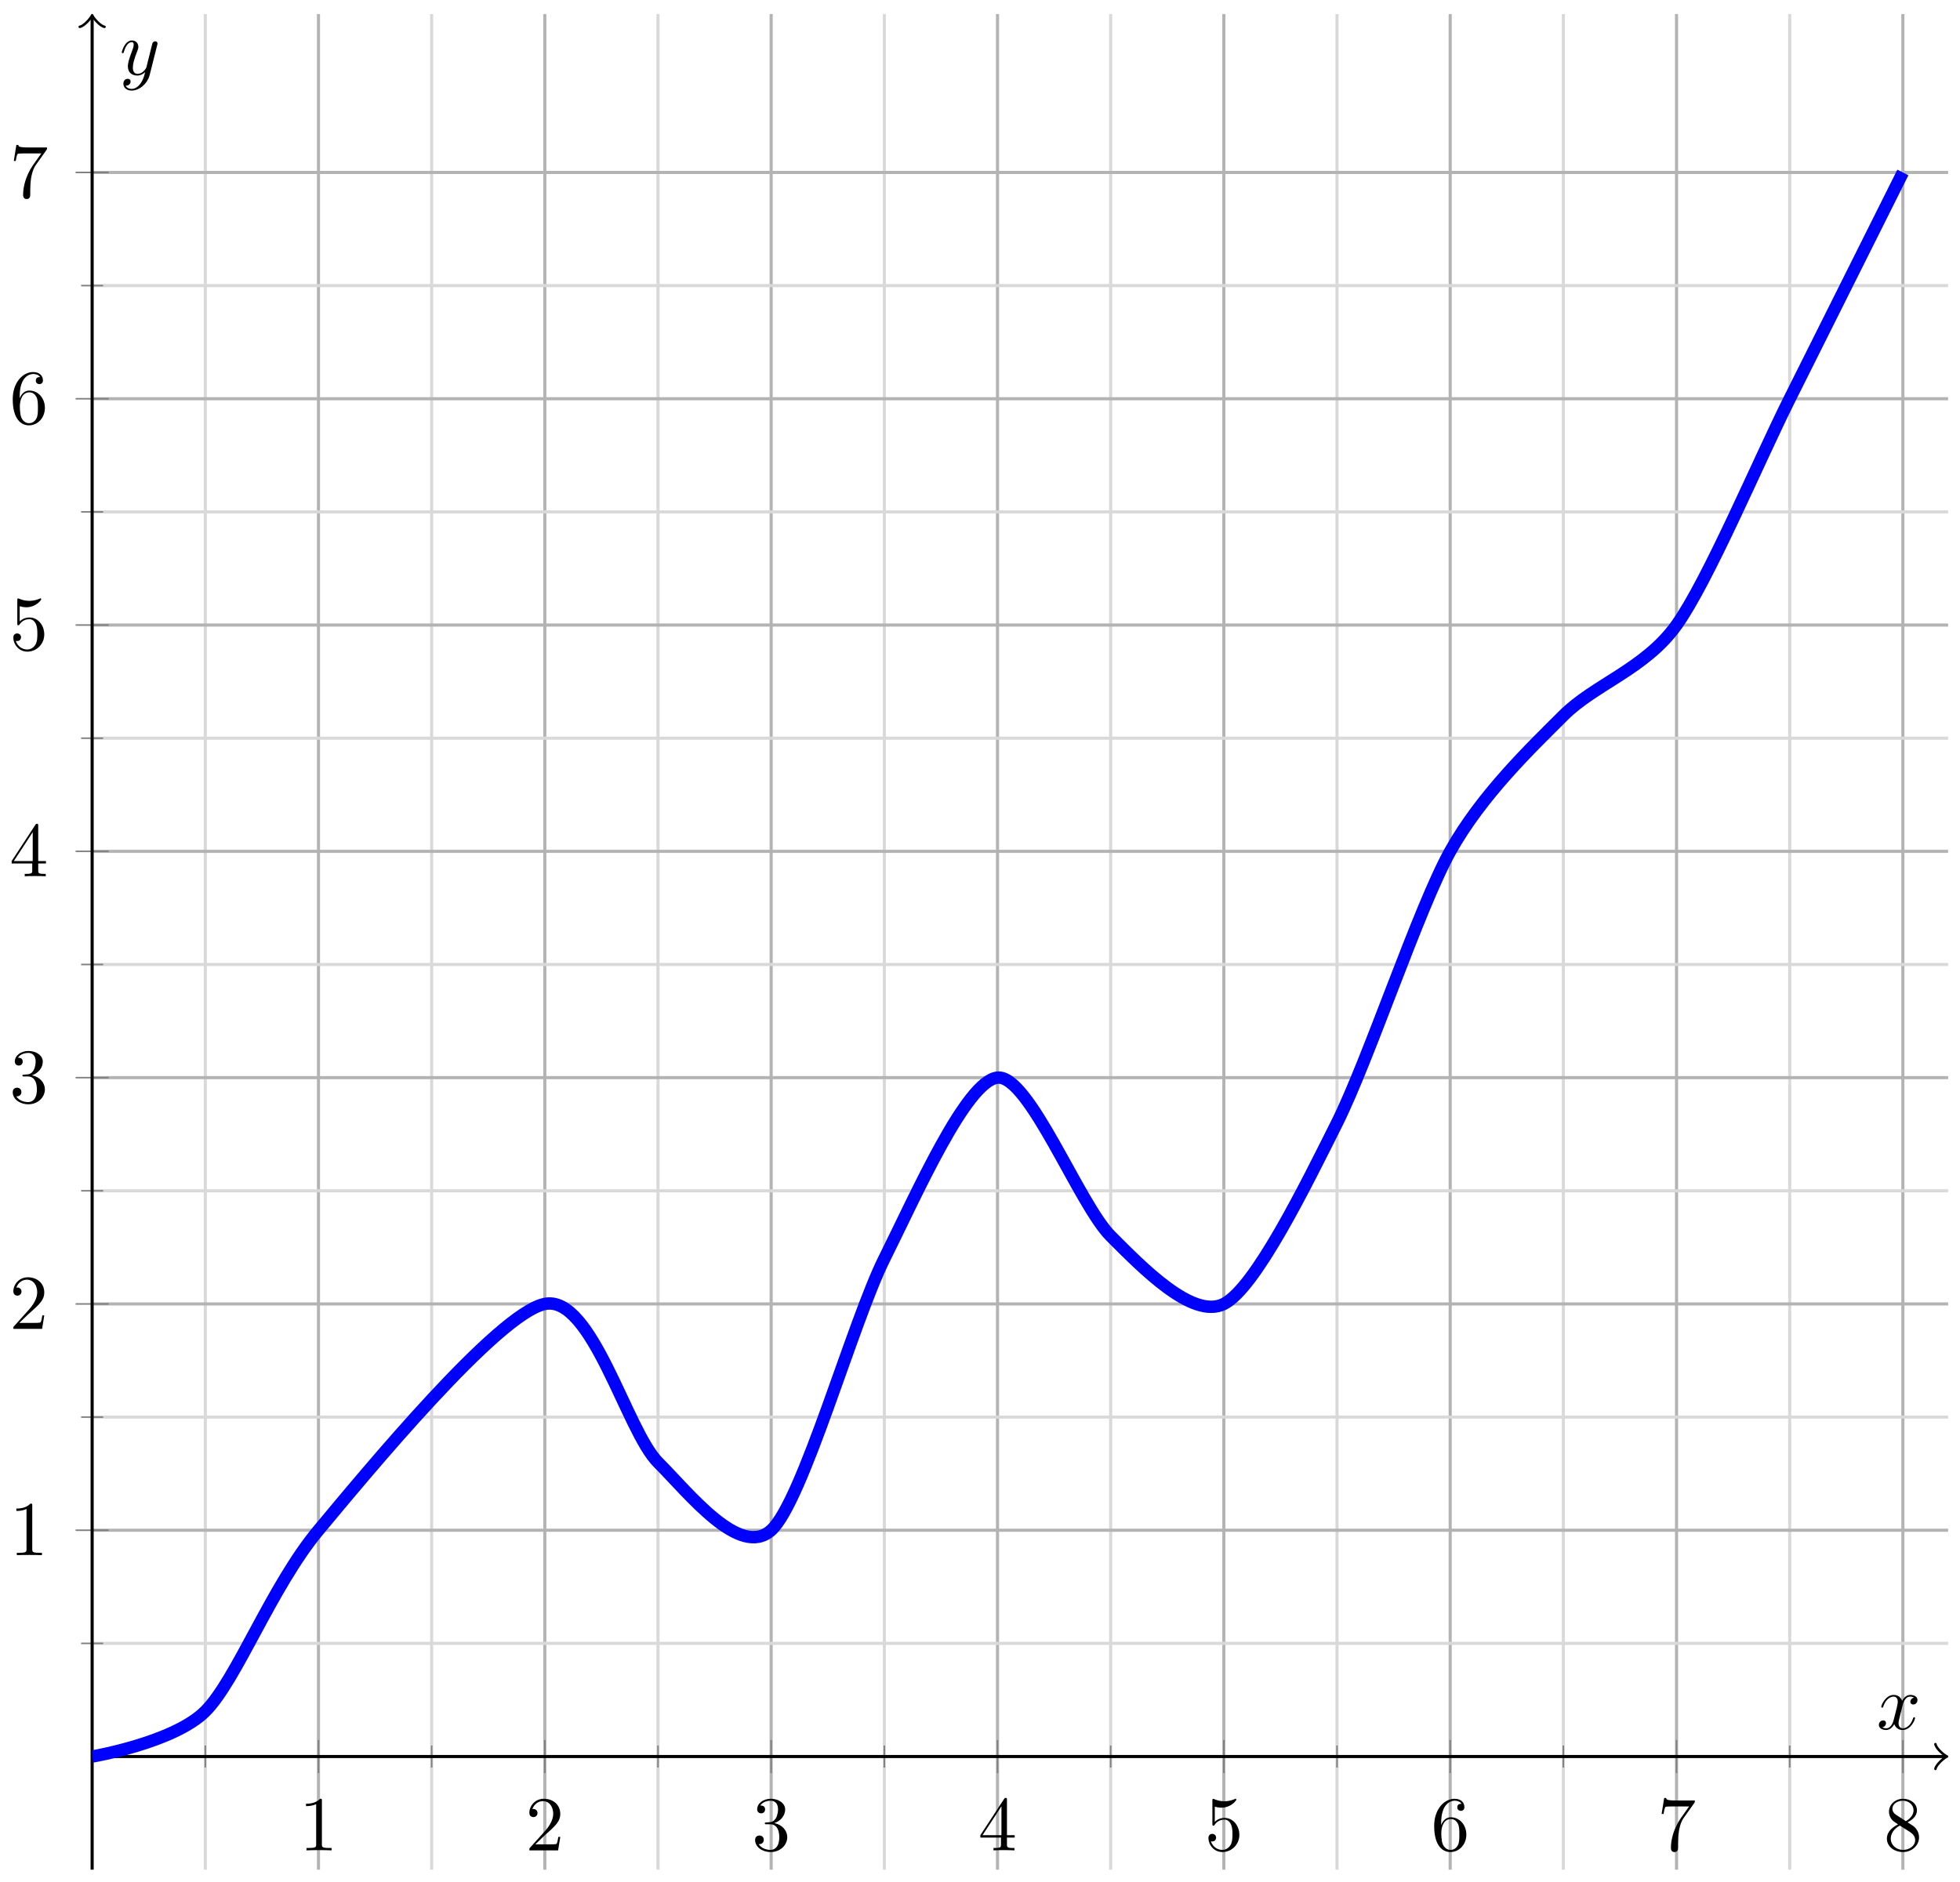 <svg xmlns="http://www.w3.org/2000/svg" xmlns:xlink="http://www.w3.org/1999/xlink" xmlns:inkscape="http://www.inkscape.org/namespaces/inkscape" version="1.1" width="252" height="242" viewBox="0 0 252 242">
<defs>
<path id="font_1_1" d="M.294 .64C.294 .664 .294 .666 .271 .666 .209 .602 .121 .602 .089 .602V.571C.109 .571 .168 .571 .22 .597V.079C.22 .043 .217 .031 .127 .031H.095V0C.13 .003 .217 .003 .257 .003 .297 .003 .384 .003 .419 0V.031H.387C.297 .031 .294 .042 .294 .079V.64Z"/>
<path id="font_1_2" d="M.127 .077 .233 .18C.389 .318 .449 .372 .449 .472 .449 .586 .359 .666 .237 .666 .124 .666 .05 .574 .05 .485 .05 .429 .1 .429 .103 .429 .12 .429 .155 .441 .155 .482 .155 .508 .137 .534 .102 .534 .094 .534 .092 .534 .089 .533 .112 .598 .166 .635 .224 .635 .315 .635 .358 .554 .358 .472 .358 .392 .308 .313 .253 .251L.061 .037C.05 .026 .05 .024 .05 0H.421L.449 .174H.424C.419 .144 .412 .1 .402 .085 .395 .077 .329 .077 .307 .077H.127Z"/>
<path id="font_1_3" d="M.29 .352C.372 .379 .43 .449 .43 .528 .43 .61 .342 .666 .246 .666 .145 .666 .069 .606 .069 .53 .069 .497 .091 .478 .12 .478 .151 .478 .171 .5 .171 .529 .171 .579 .124 .579 .109 .579 .14 .628 .206 .641 .242 .641 .283 .641 .338 .619 .338 .529 .338 .517 .336 .459 .31 .415 .28 .367 .246 .364 .221 .363 .213 .362 .189 .36 .182 .36 .174 .359 .167 .358 .167 .348 .167 .337 .174 .337 .191 .337H.235C.317 .337 .354 .269 .354 .17 .354 .034 .285 .006 .241 .006 .198 .006 .123 .022 .088 .081 .123 .076 .154 .098 .154 .136 .154 .172 .127 .192 .098 .192 .074 .192 .042 .178 .042 .134 .042 .043 .135-.022 .244-.022 .366-.022 .457 .068 .457 .17 .457 .253 .394 .331 .29 .352Z"/>
<path id="font_1_4" d="M.294 .165V.078C.294 .042 .292 .031 .218 .031H.197V0C.238 .003 .29 .003 .332 .003 .374 .003 .427 .003 .468 0V.031H.447C.373 .031 .371 .042 .371 .078V.165H.471V.196H.371V.651C.371 .671 .371 .677 .355 .677 .346 .677 .343 .677 .335 .665L.028 .196V.165H.294M.3 .196H.056L.3 .569V.196Z"/>
<path id="font_1_5" d="M.449 .2C.449 .319 .367 .419 .259 .419 .211 .419 .168 .403 .132 .368V.564C.152 .558 .185 .551 .217 .551 .34 .551 .41 .642 .41 .655 .41 .661 .407 .666 .4 .666 .399 .666 .397 .666 .392 .663 .372 .654 .323 .634 .256 .634 .216 .634 .17 .641 .123 .662 .115 .665 .113 .665 .111 .665 .101 .665 .101 .657 .101 .641V.344C.101 .326 .101 .318 .115 .318 .122 .318 .124 .321 .128 .327 .139 .343 .176 .397 .257 .397 .309 .397 .334 .351 .342 .333 .358 .296 .36 .257 .36 .207 .36 .172 .36 .112 .336 .07 .312 .031 .275 .006 .229 .006 .156 .006 .099 .058 .082 .117 .085 .116 .088 .115 .099 .115 .132 .115 .149 .14 .149 .164 .149 .188 .132 .213 .099 .213 .085 .213 .05 .206 .05 .16 .05 .074 .119-.022 .231-.022 .347-.022 .449 .073 .449 .2Z"/>
<path id="font_1_6" d="M.132 .328V.352C.132 .605 .256 .641 .307 .641 .331 .641 .373 .635 .395 .601 .38 .601 .34 .601 .34 .556 .34 .525 .364 .51 .386 .51 .402 .51 .432 .519 .432 .558 .432 .618 .388 .666 .305 .666 .177 .666 .042 .537 .042 .316 .042 .049 .158-.022 .251-.022 .362-.022 .457 .072 .457 .204 .457 .331 .368 .427 .257 .427 .189 .427 .152 .376 .132 .328M.251 .006C.188 .006 .158 .066 .152 .081 .134 .128 .134 .208 .134 .226 .134 .304 .166 .404 .256 .404 .272 .404 .318 .404 .349 .342 .367 .305 .367 .254 .367 .205 .367 .157 .367 .107 .35 .071 .32 .011 .274 .006 .251 .006Z"/>
<path id="font_1_7" d="M.476 .609C.485 .621 .485 .623 .485 .644H.242C.12 .644 .118 .657 .114 .676H.089L.056 .47H.081C.084 .486 .093 .549 .106 .561 .113 .567 .191 .567 .204 .567H.411C.4 .551 .321 .442 .299 .409 .209 .274 .176 .135 .176 .033 .176 .023 .176-.022 .222-.022 .268-.022 .268 .023 .268 .033V.084C.268 .139 .271 .194 .279 .248 .283 .271 .297 .357 .341 .419L.476 .609Z"/>
<path id="font_1_8" d="M.163 .457C.117 .487 .113 .521 .113 .538 .113 .599 .178 .641 .249 .641 .322 .641 .386 .589 .386 .517 .386 .46 .347 .412 .287 .377L.163 .457M.309 .362C.381 .399 .43 .451 .43 .517 .43 .609 .341 .666 .25 .666 .15 .666 .069 .592 .069 .499 .069 .481 .071 .436 .113 .389 .124 .377 .161 .352 .186 .335 .128 .306 .042 .25 .042 .151 .042 .045 .144-.022 .249-.022 .362-.022 .457 .061 .457 .168 .457 .204 .446 .249 .408 .291 .389 .312 .373 .322 .309 .362M.209 .32 .332 .242C.36 .223 .407 .193 .407 .132 .407 .058 .332 .006 .25 .006 .164 .006 .092 .068 .092 .151 .092 .209 .124 .273 .209 .32Z"/>
<clipPath id="clip_2">
<path transform="matrix(1,0,0,-1,11.846,225.885)" d="M0-14.55H238.629V224.078H0Z"/>
</clipPath>
<path id="font_3_1" d="M.334 .302C.34 .328 .363 .42 .433 .42 .438 .42 .462 .42 .483 .407 .455 .402 .435 .377 .435 .353 .435 .337 .446 .318 .473 .318 .495 .318 .527 .336 .527 .376 .527 .428 .468 .442 .434 .442 .376 .442 .341 .389 .329 .366 .304 .432 .25 .442 .221 .442 .117 .442 .06 .313 .06 .288 .06 .278 .07 .278 .072 .278 .08 .278 .083 .28 .085 .289 .119 .395 .185 .42 .219 .42 .238 .42 .273 .411 .273 .353 .273 .322 .256 .255 .219 .115 .203 .053 .168 .011 .124 .011 .118 .011 .095 .011 .074 .024 .099 .029 .121 .05 .121 .078 .121 .105 .099 .113 .084 .113 .054 .113 .029 .087 .029 .055 .029 .009 .079-.011 .123-.011 .189-.011 .225 .059 .228 .065 .24 .028 .276-.011 .336-.011 .439-.011 .496 .118 .496 .143 .496 .153 .487 .153 .484 .153 .475 .153 .473 .149 .471 .142 .438 .035 .37 .011 .338 .011 .299 .011 .283 .043 .283 .077 .283 .099 .289 .121 .3 .165L.334 .302Z"/>
<path id="font_3_2" d="M.486 .381C.49 .395 .49 .397 .49 .404 .49 .422 .476 .431 .461 .431 .451 .431 .435 .425 .426 .41 .424 .405 .416 .374 .412 .356 .405 .33 .398 .303 .392 .276L.347 .096C.343 .081 .3 .011 .234 .011 .183 .011 .172 .055 .172 .092 .172 .138 .189 .2 .223 .288 .239 .329 .243 .34 .243 .36 .243 .405 .211 .442 .161 .442 .066 .442 .029 .297 .029 .288 .029 .278 .039 .278 .041 .278 .051 .278 .052 .28 .057 .296 .084 .39 .124 .42 .158 .42 .166 .42 .183 .42 .183 .388 .183 .363 .173 .337 .166 .318 .126 .212 .108 .155 .108 .108 .108 .019 .171-.011 .23-.011 .269-.011 .303 .006 .331 .034 .318-.018 .306-.067 .266-.12 .24-.154 .202-.183 .156-.183 .142-.183 .097-.18 .08-.141 .096-.141 .109-.141 .123-.129 .133-.12 .143-.107 .143-.088 .143-.057 .116-.053 .106-.053 .083-.053 .05-.069 .05-.118 .05-.168 .094-.205 .156-.205 .259-.205 .362-.114 .39-.001L.486 .381Z"/>
</defs>
<path transform="matrix(1,0,0,-1,11.846,225.885)" stroke-width=".399" stroke-linecap="butt" stroke-miterlimit="10" stroke-linejoin="miter" fill="none" stroke="#d9d9d9" d="M14.551-14.55V224.078M43.652-14.55V224.078M72.753-14.55V224.078M101.854-14.55V224.078M130.955-14.55V224.078M160.056-14.55V224.078M189.157-14.55V224.078M218.259-14.55V224.078"/>
<path transform="matrix(1,0,0,-1,11.846,225.885)" stroke-width=".399" stroke-linecap="butt" stroke-miterlimit="10" stroke-linejoin="miter" fill="none" stroke="#b2b3b2" d="M29.101-14.55V224.078M58.202-14.55V224.078M87.303-14.55V224.078M116.405-14.55V224.078M145.506-14.55V224.078M174.607-14.55V224.078M203.708-14.55V224.078M232.809-14.55V224.078"/>
<path transform="matrix(1,0,0,-1,11.846,225.885)" stroke-width=".399" stroke-linecap="butt" stroke-miterlimit="10" stroke-linejoin="miter" fill="none" stroke="#d9d9d9" d="M0 14.551H238.629M0 43.652H238.629M0 72.753H238.629M0 101.854H238.629M0 130.955H238.629M0 160.056H238.629M0 189.157H238.629"/>
<path transform="matrix(1,0,0,-1,11.846,225.885)" stroke-width=".399" stroke-linecap="butt" stroke-miterlimit="10" stroke-linejoin="miter" fill="none" stroke="#b2b3b2" d="M0 29.101H238.629M0 58.202H238.629M0 87.303H238.629M0 116.405H238.629M0 145.506H238.629M0 174.607H238.629M0 203.708H238.629"/>
<path transform="matrix(1,0,0,-1,11.846,225.885)" stroke-width=".199" stroke-linecap="butt" stroke-miterlimit="10" stroke-linejoin="miter" fill="none" stroke="#7f807f" d="M14.551-1.417V1.417M43.652-1.417V1.417M72.753-1.417V1.417M101.854-1.417V1.417M130.955-1.417V1.417M160.056-1.417V1.417M189.157-1.417V1.417M218.259-1.417V1.417"/>
<path transform="matrix(1,0,0,-1,11.846,225.885)" stroke-width=".199" stroke-linecap="butt" stroke-miterlimit="10" stroke-linejoin="miter" fill="none" stroke="#7f807f" d="M29.101-2.126V2.126M58.202-2.126V2.126M87.303-2.126V2.126M116.405-2.126V2.126M145.506-2.126V2.126M174.607-2.126V2.126M203.708-2.126V2.126M232.809-2.126V2.126"/>
<path transform="matrix(1,0,0,-1,11.846,225.885)" stroke-width=".199" stroke-linecap="butt" stroke-miterlimit="10" stroke-linejoin="miter" fill="none" stroke="#7f807f" d="M-1.417 14.551H1.417M-1.417 43.652H1.417M-1.417 72.753H1.417M-1.417 101.854H1.417M-1.417 130.955H1.417M-1.417 160.056H1.417M-1.417 189.157H1.417"/>
<path transform="matrix(1,0,0,-1,11.846,225.885)" stroke-width=".199" stroke-linecap="butt" stroke-miterlimit="10" stroke-linejoin="miter" fill="none" stroke="#7f807f" d="M-2.126 29.101H2.126M-2.126 58.202H2.126M-2.126 87.303H2.126M-2.126 116.405H2.126M-2.126 145.506H2.126M-2.126 174.607H2.126M-2.126 203.708H2.126"/>
<path transform="matrix(1,0,0,-1,11.846,225.885)" stroke-width=".399" stroke-linecap="butt" stroke-miterlimit="10" stroke-linejoin="miter" fill="none" stroke="#000000" d="M0 0H238.171"/>
<path transform="matrix(1,0,0,-1,250.036,225.885)" stroke-width=".319" stroke-linecap="round" stroke-linejoin="round" fill="none" stroke="#000000" d="M-1.196 1.594C-1.096 .996 0 .1 .299 0 0-.1-1.096-.996-1.196-1.594"/>
<path transform="matrix(1,0,0,-1,11.846,225.885)" stroke-width=".399" stroke-linecap="butt" stroke-miterlimit="10" stroke-linejoin="miter" fill="none" stroke="#000000" d="M0-14.55V223.62"/>
<path transform="matrix(0,-1,-1,-0,11.846,2.254)" stroke-width=".319" stroke-linecap="round" stroke-linejoin="round" fill="none" stroke="#000000" d="M-1.196 1.594C-1.096 .996 0 .1 .299 0 0-.1-1.096-.996-1.196-1.594"/>
<use data-text="1" xlink:href="#font_1_1" transform="matrix(9.963,0,0,-9.963,38.458,237.952)"/>
<use data-text="2" xlink:href="#font_1_2" transform="matrix(9.963,0,0,-9.963,67.562,237.952)"/>
<use data-text="3" xlink:href="#font_1_3" transform="matrix(9.963,0,0,-9.963,96.666,237.952)"/>
<use data-text="4" xlink:href="#font_1_4" transform="matrix(9.963,0,0,-9.963,125.769,237.952)"/>
<use data-text="5" xlink:href="#font_1_5" transform="matrix(9.963,0,0,-9.963,154.872,237.952)"/>
<use data-text="6" xlink:href="#font_1_6" transform="matrix(9.963,0,0,-9.963,183.976,237.952)"/>
<use data-text="7" xlink:href="#font_1_7" transform="matrix(9.963,0,0,-9.963,213.079,237.952)"/>
<use data-text="8" xlink:href="#font_1_8" transform="matrix(9.963,0,0,-9.963,242.182,237.952)"/>
<use data-text="1" xlink:href="#font_1_1" transform="matrix(9.963,0,0,-9.963,1.218,199.993)"/>
<use data-text="2" xlink:href="#font_1_2" transform="matrix(9.963,0,0,-9.963,1.218,170.891)"/>
<use data-text="3" xlink:href="#font_1_3" transform="matrix(9.963,0,0,-9.963,1.218,141.788)"/>
<use data-text="4" xlink:href="#font_1_4" transform="matrix(9.963,0,0,-9.963,1.218,112.686)"/>
<use data-text="5" xlink:href="#font_1_5" transform="matrix(9.963,0,0,-9.963,1.218,83.582)"/>
<use data-text="6" xlink:href="#font_1_6" transform="matrix(9.963,0,0,-9.963,1.218,54.48)"/>
<use data-text="7" xlink:href="#font_1_7" transform="matrix(9.963,0,0,-9.963,1.218,25.377)"/>
<g clip-path="url(#clip_2)">
<path transform="matrix(1,0,0,-1,11.846,225.885)" stroke-width="1.594" stroke-linecap="butt" stroke-miterlimit="10" stroke-linejoin="miter" fill="none" stroke="#0000ff" d="M0 0C0 0 10.513 1.782 14.551 5.82 18.588 9.858 23.045 21.833 29.101 29.101 35.158 36.369 52.146 56.991 58.202 58.202 64.259 59.414 68.715 41.869 72.753 37.831 76.791 33.794 83.266 25.467 87.303 29.101 91.341 32.735 97.816 55.947 101.854 64.023 105.892 72.098 112.367 86.9 116.405 87.303 120.442 87.707 126.917 70.97 130.955 66.933 134.993 62.895 141.468 56.183 145.506 58.202 149.543 60.221 156.019 73.408 160.056 81.483 164.094 89.559 170.569 109.137 174.607 116.405 178.645 123.672 185.12 129.828 189.157 133.865 193.195 137.903 199.67 139.853 203.708 145.506 207.746 151.159 214.221 166.531 218.259 174.607 222.296 182.682 232.809 203.708 232.809 203.708"/>
</g>
<use data-text="x" xlink:href="#font_3_1" transform="matrix(9.963,0,0,-9.963,241.28,222.365)"/>
<use data-text="y" xlink:href="#font_3_2" transform="matrix(9.963,0,0,-9.963,15.366,9.606)"/>
</svg>
